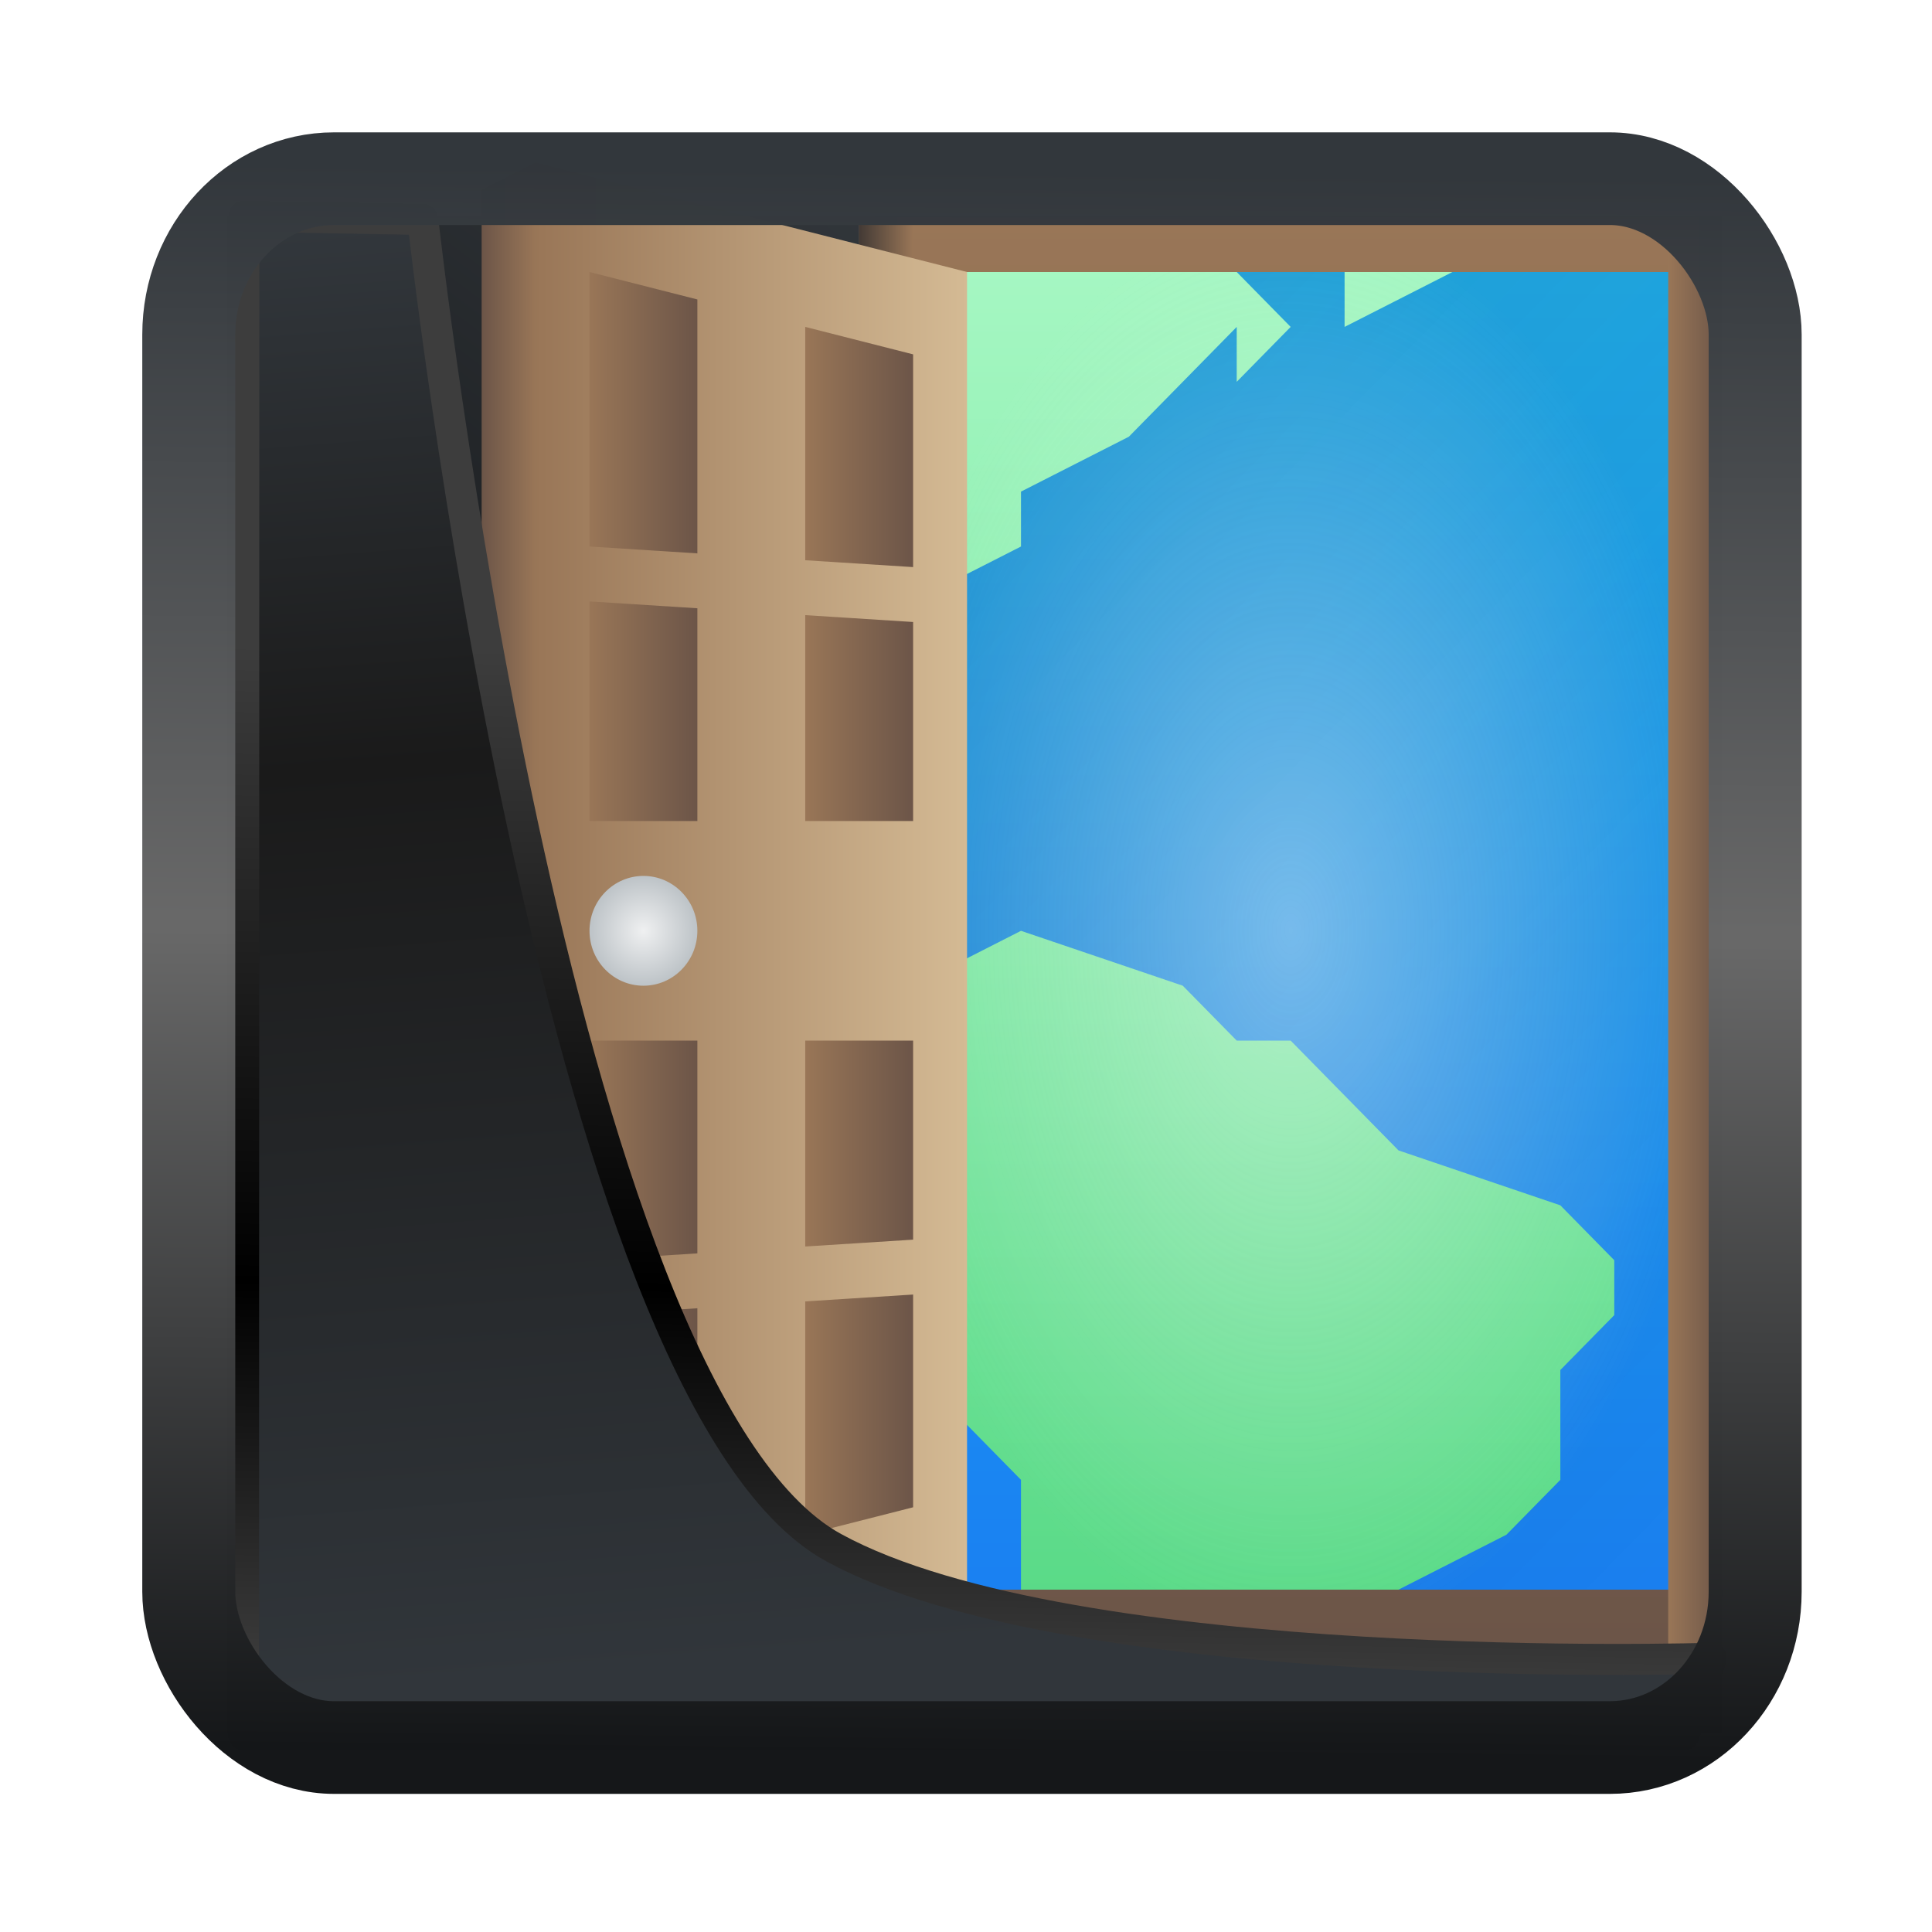 <!-- Created with Inkscape (http://www.inkscape.org/) -->
<svg xmlns:inkscape="http://www.inkscape.org/namespaces/inkscape" xmlns:sodipodi="http://sodipodi.sourceforge.net/DTD/sodipodi-0.dtd" xmlns:xlink="http://www.w3.org/1999/xlink" xmlns="http://www.w3.org/2000/svg" xmlns:svg="http://www.w3.org/2000/svg" width="24" height="24" version="1.1" viewBox="0 0 24 24" id="svg22" sodipodi:docname="preferences-system-network-proxy.svg" inkscape:version="1.1.2 (0a00cf5339, 2022-02-04)">
  <sodipodi:namedview id="namedview24" pagecolor="#ffffff" bordercolor="#666666" borderopacity="1.0" inkscape:showpageshadow="2" inkscape:pageopacity="0.0" inkscape:pagecheckerboard="0" inkscape:deskcolor="#d1d1d1" showgrid="false" inkscape:zoom="25.62" inkscape:cx="-2.0296643" inkscape:cy="16.783763" inkscape:window-width="3440" inkscape:window-height="1356" inkscape:window-x="0" inkscape:window-y="0" inkscape:window-maximized="1" inkscape:current-layer="svg22" inkscape:pageshadow="2"/>
  <defs id="defs12">
    <linearGradient inkscape:collect="always" id="linearGradient917">
      <stop style="stop-color:#000000;stop-opacity:0.996" offset="0" id="stop913"/>
      <stop style="stop-color:#353a3f;stop-opacity:0.996" offset="1" id="stop915"/>
    </linearGradient>
    <linearGradient id="linearGradient1005-3-3" x1="5.253" x2="9.382" y1="15.383" y2="2.942" gradientTransform="matrix(1,0,0,1,1.632,-0.617)" gradientUnits="userSpaceOnUse">
      <stop stop-color="#fa8200" offset="0" id="stop2"/>
      <stop stop-color="#ff9600" offset=".37" id="stop4"/>
      <stop stop-color="#ffb400" offset="1" id="stop6"/>
    </linearGradient>
    <filter id="filter4014" x="-0.062" y="-0.058" width="1.125" height="1.115" color-interpolation-filters="sRGB">
      <feGaussianBlur stdDeviation="1.094" id="feGaussianBlur9"/>
    </filter>
    <linearGradient inkscape:collect="always" xlink:href="#linearGradient3487" id="linearGradient3403" gradientUnits="userSpaceOnUse" x1="6.949" y1="4.555" x2="11.215" y2="59.052"/>
    <linearGradient id="linearGradient3487">
      <stop style="stop-color:#32373c;stop-opacity:1" offset="0" id="stop3481"/>
      <stop id="stop3483" offset="0.368" style="stop-color:#1a1a1a;stop-opacity:1"/>
      <stop style="stop-color:#31363b;stop-opacity:1" offset="1" id="stop3485"/>
    </linearGradient>
    <linearGradient inkscape:collect="always" xlink:href="#linearGradient20604" id="linearGradient20558" gradientUnits="userSpaceOnUse" x1="25.802" y1="20.374" x2="25.111" y2="58.913"/>
    <linearGradient id="linearGradient20604">
      <stop id="stop20598" offset="0" style="stop-color:#3d3d3d;stop-opacity:1"/>
      <stop style="stop-color:#000000;stop-opacity:1" offset="0.618" id="stop20600"/>
      <stop id="stop20602" offset="1" style="stop-color:#3d3d3d;stop-opacity:1"/>
    </linearGradient>
    <filter inkscape:collect="always" style="color-interpolation-filters:sRGB" id="filter20720" x="-0.017" y="-0.016" width="1.034" height="1.033">
      <feGaussianBlur inkscape:collect="always" stdDeviation="0.147" id="feGaussianBlur20722"/>
    </filter>
    <linearGradient gradientTransform="translate(0.361,-0.13)" xlink:href="#linearGradient4555" id="linearGradient4557" x1="43.5" y1="64.012" x2="44.142" y2="0.306" gradientUnits="userSpaceOnUse"/>
    <linearGradient id="linearGradient4555">
      <stop style="stop-color:#141618;stop-opacity:1" offset="0" id="stop4551"/>
      <stop id="stop4559" offset="0.518" style="stop-color:#686868;stop-opacity:1"/>
      <stop style="stop-color:#31363b;stop-opacity:1" offset="1" id="stop4553"/>
    </linearGradient>
    <filter style="color-interpolation-filters:sRGB" id="filter4601" x="-0.03" width="1.06" y="-0.03" height="1.06">
      <feGaussianBlur stdDeviation="0.015" id="feGaussianBlur4603"/>
    </filter>
    <linearGradient inkscape:collect="always" xlink:href="#linearGradient917" id="linearGradient919" x1="7.401" y1="41.743" x2="33.063" y2="7.107" gradientUnits="userSpaceOnUse" gradientTransform="matrix(0.441,0,0,0.441,0.423,0.354)"/>
    <linearGradient id="c" gradientUnits="userSpaceOnUse" x1="6" x2="6" y1="30" y2="2">
      <stop offset="0" stop-color="#197cf1" id="stop12"/>
      <stop offset="1" stop-color="#20bcfa" id="stop14"/>
    </linearGradient>
    <linearGradient id="d" gradientUnits="userSpaceOnUse" x1="10" x2="30" y1="6" y2="26">
      <stop offset="0" stop-color="#292c2f" id="stop7"/>
      <stop offset="1" stop-opacity="0" id="stop9"/>
    </linearGradient>
    <linearGradient id="e" gradientUnits="userSpaceOnUse" x1="6" x2="6" y1="30" y2="2">
      <stop offset="0" stop-color="#54d883" id="stop2-4"/>
      <stop offset="1" stop-color="#abf9c7" id="stop4-8"/>
    </linearGradient>
    <radialGradient id="f" cx="16" cy="16" gradientTransform="matrix(0.889,-2e-5,3e-5,1.444,4.778,-7.11)" gradientUnits="userSpaceOnUse" r="9">
      <stop offset="0" stop-color="#fff" id="stop27"/>
      <stop offset="1" stop-color="#eff0f1" stop-opacity="0" id="stop29"/>
    </radialGradient>
    <linearGradient id="g" x1="27" x2="27" xlink:href="#a" y1="29" y2="3"/>
    <linearGradient id="a" gradientUnits="userSpaceOnUse">
      <stop offset="0" stop-color="#6c5548" id="stop22"/>
      <stop offset="1" stop-color="#997657" id="stop24"/>
    </linearGradient>
    <linearGradient id="h" x1="27" x2="26" xlink:href="#a" y1="29" y2="29"/>
    <linearGradient id="i" x1="11" x2="12" xlink:href="#b" y1="29" y2="29"/>
    <linearGradient id="b" gradientUnits="userSpaceOnUse">
      <stop offset="0" stop-color="#433a35" id="stop17"/>
      <stop offset="1" stop-color="#997657" id="stop19"/>
    </linearGradient>
    <linearGradient id="j" gradientTransform="matrix(1,0,0,0.04,3,2.84)" x1="8" x2="9" xlink:href="#b" y1="29" y2="29"/>
    <linearGradient id="k" gradientUnits="userSpaceOnUse" x1="5" x2="13" y1="16" y2="16">
      <stop offset="0" stop-color="#997657" id="stop41"/>
      <stop offset="1" stop-color="#d4ba94" id="stop43"/>
    </linearGradient>
    <linearGradient id="l" x1="8" x2="6" xlink:href="#a" y1="27" y2="27"/>
    <linearGradient id="m" x1="12" x2="10" xlink:href="#a" y1="26" y2="26"/>
    <linearGradient id="n" x1="8" x2="6" xlink:href="#a" y1="7" y2="7"/>
    <linearGradient id="o" x1="12" x2="10" xlink:href="#a" y1="8" y2="8"/>
    <linearGradient id="p" x1="8" x2="6" xlink:href="#a" y1="21" y2="21"/>
    <linearGradient id="q" x1="12" x2="10" xlink:href="#a" y1="21" y2="21"/>
    <linearGradient id="r" x1="8" x2="6" xlink:href="#a" y1="13" y2="13"/>
    <linearGradient id="s" x1="12" x2="10" xlink:href="#a" y1="13" y2="13"/>
    <linearGradient id="t" x1="4" x2="5" xlink:href="#a" y1="16" y2="16"/>
    <radialGradient id="u" cx="7" cy="16" gradientUnits="userSpaceOnUse" r="1">
      <stop offset="0" stop-color="#eff0f1" id="stop32"/>
      <stop offset="1" stop-color="#bdc3c7" id="stop34"/>
    </radialGradient>
  </defs>
  <g transform="translate(1,1)">
    <rect style="display:inline;fill:url(#linearGradient919);fill-opacity:1;fill-rule:evenodd;stroke:none;stroke-width:0.409;stroke-linejoin:round;stroke-miterlimit:7.8" id="rect1192" width="18.567" height="18.844" x="1.819" y="1.685" ry="0" inkscape:label="arriere"/>
    <g id="g933" transform="matrix(0.67,0,0,0.682,2.303,-0.349)">
      <path d="M 14.809,3 A 13.943,13.943 0 0 0 11,5.266 V 26.734 A 13.943,13.943 0 0 0 14.809,29 H 25.19 c 0.628,-0.25 1.23,-0.543 1.809,-0.877 V 3.877 A 13.895,13.895 0 0 0 25.191,3 Z" fill="url(#c)" id="path55" style="fill:url(#c)"/>
      <path d="M 14.807,3 A 13.965,13.965 0 0 0 11,5.26 v 12.314 l 6.188,3.559 1.314,7.867 h 6.686 A 13.97,13.97 0 0 0 27,28.125 V 3.877 A 13.895,13.895 0 0 0 25.191,3 Z" fill="url(#d)" fill-rule="evenodd" opacity="0.2" id="path57" style="fill:url(#d)"/>
      <path d="M 14.854,3 A 14,14 0 0 0 11,5.291 V 11 l 1,1 V 10 L 14,9 V 8 L 16,7 18,5 V 6 L 19,5 18,4 h 2 V 5 L 22,4 21,3 Z M 14,16 12,17 h -1 v 1 l 1,1 -1,1 v 2 l 1,2 2,2 v 2.629 A 14,14 0 0 0 14.885,29 H 21 v -1 l 2,-1 1,-1 v -2 l 1,-1 v -1 l -1,-1 -3,-1 -1,-1 -1,-1 h -1 l -1,-1 z" fill="url(#e)" id="path59" style="fill:url(#e)"/>
      <path d="M 11,3 H 27 V 29 H 11 Z" fill="url(#f)" opacity="0.4" id="path61" style="fill:url(#f)"/>
      <path d="M 11,3 H 27 V 4 H 11 Z m 0,25 h 16 v 1 H 11 Z" fill="url(#g)" id="path63" style="fill:url(#g)"/>
      <path d="m 26,3 h 1 v 26 h -1 z" fill="url(#h)" id="path65" style="fill:url(#h)"/>
      <path d="m 11,4 h 1 v 25 h -1 z" fill="url(#i)" id="path67" style="fill:url(#i)"/>
      <path d="m 11,3 h 1 v 1 h -1 z" fill="url(#j)" id="path69" style="fill:url(#j)"/>
      <path d="M 13,4 5,2 v 28 l 8,-2 z" fill="url(#k)" id="path71" style="fill:url(#k)"/>
      <path d="M 6,28 8,27.5 V 22.875 L 6,23 Z" fill="url(#l)" id="path73" style="fill:url(#l)"/>
      <path d="m 10,27 2,-0.5 v -3.875 l -2,0.125 z" fill="url(#m)" id="path75" style="fill:url(#m)"/>
      <path d="M 6,4 8,4.5 V 9.125 L 6,9 Z" fill="url(#n)" id="path77" style="fill:url(#n)"/>
      <path d="m 10,5 2,0.5 V 9.375 L 10,9.25 Z" fill="url(#o)" id="path79" style="fill:url(#o)"/>
      <path d="M 8,18 H 6 v 4 l 2,-0.125 z" fill="url(#p)" id="path81" style="fill:url(#p)"/>
      <path d="m 12,18 h -2 v 3.75 l 2,-0.125 z" fill="url(#q)" id="path83" style="fill:url(#q)"/>
      <path d="M 8,14 H 6 v -4 l 2,0.125 z" fill="url(#r)" id="path85" style="fill:url(#r)"/>
      <path d="m 12,14 h -2 v -3.75 l 2,0.125 z" fill="url(#s)" id="path87" style="fill:url(#s)"/>
      <path d="M 4,2.5 5,2 V 30 L 4,29.5 Z" fill="url(#t)" id="path89" style="fill:url(#t)"/>
      <circle cx="7" cy="16" fill="url(#u)" r="1" id="circle91" style="fill:url(#u)"/>
    </g>
    <path style="display:inline;mix-blend-mode:normal;fill:url(#linearGradient3403);fill-opacity:1;stroke:url(#linearGradient20558);stroke-width:1.162;stroke-linecap:butt;stroke-linejoin:round;stroke-miterlimit:4;stroke-dasharray:none;stroke-opacity:1;filter:url(#filter20720)" d="M 4.704,3.981 4.691,60.802 H 58.595 l 1.022,-2.866 c 0,0 -23.875,0.766 -32.844,-4.14 C 16.258,48.042 11.401,4.098 11.401,4.098 Z" id="path1686" sodipodi:nodetypes="ccccscc" transform="matrix(0.332,0,0,0.332,0.467,0.365)" inkscape:label="folder"/>
    <rect style="display:inline;fill:none;fill-opacity:1;stroke:url(#linearGradient4557);stroke-width:3.714;stroke-linejoin:round;stroke-miterlimit:7.8;stroke-dasharray:none;stroke-opacity:0.995;filter:url(#filter4601)" id="rect4539" width="62.567" height="62.867" x="1.032" y="0.596" ry="6.245" rx="5.803" transform="matrix(0.311,0,0,0.31,1.024,1.035)" inkscape:label="contour"/>
  </g>
</svg>
